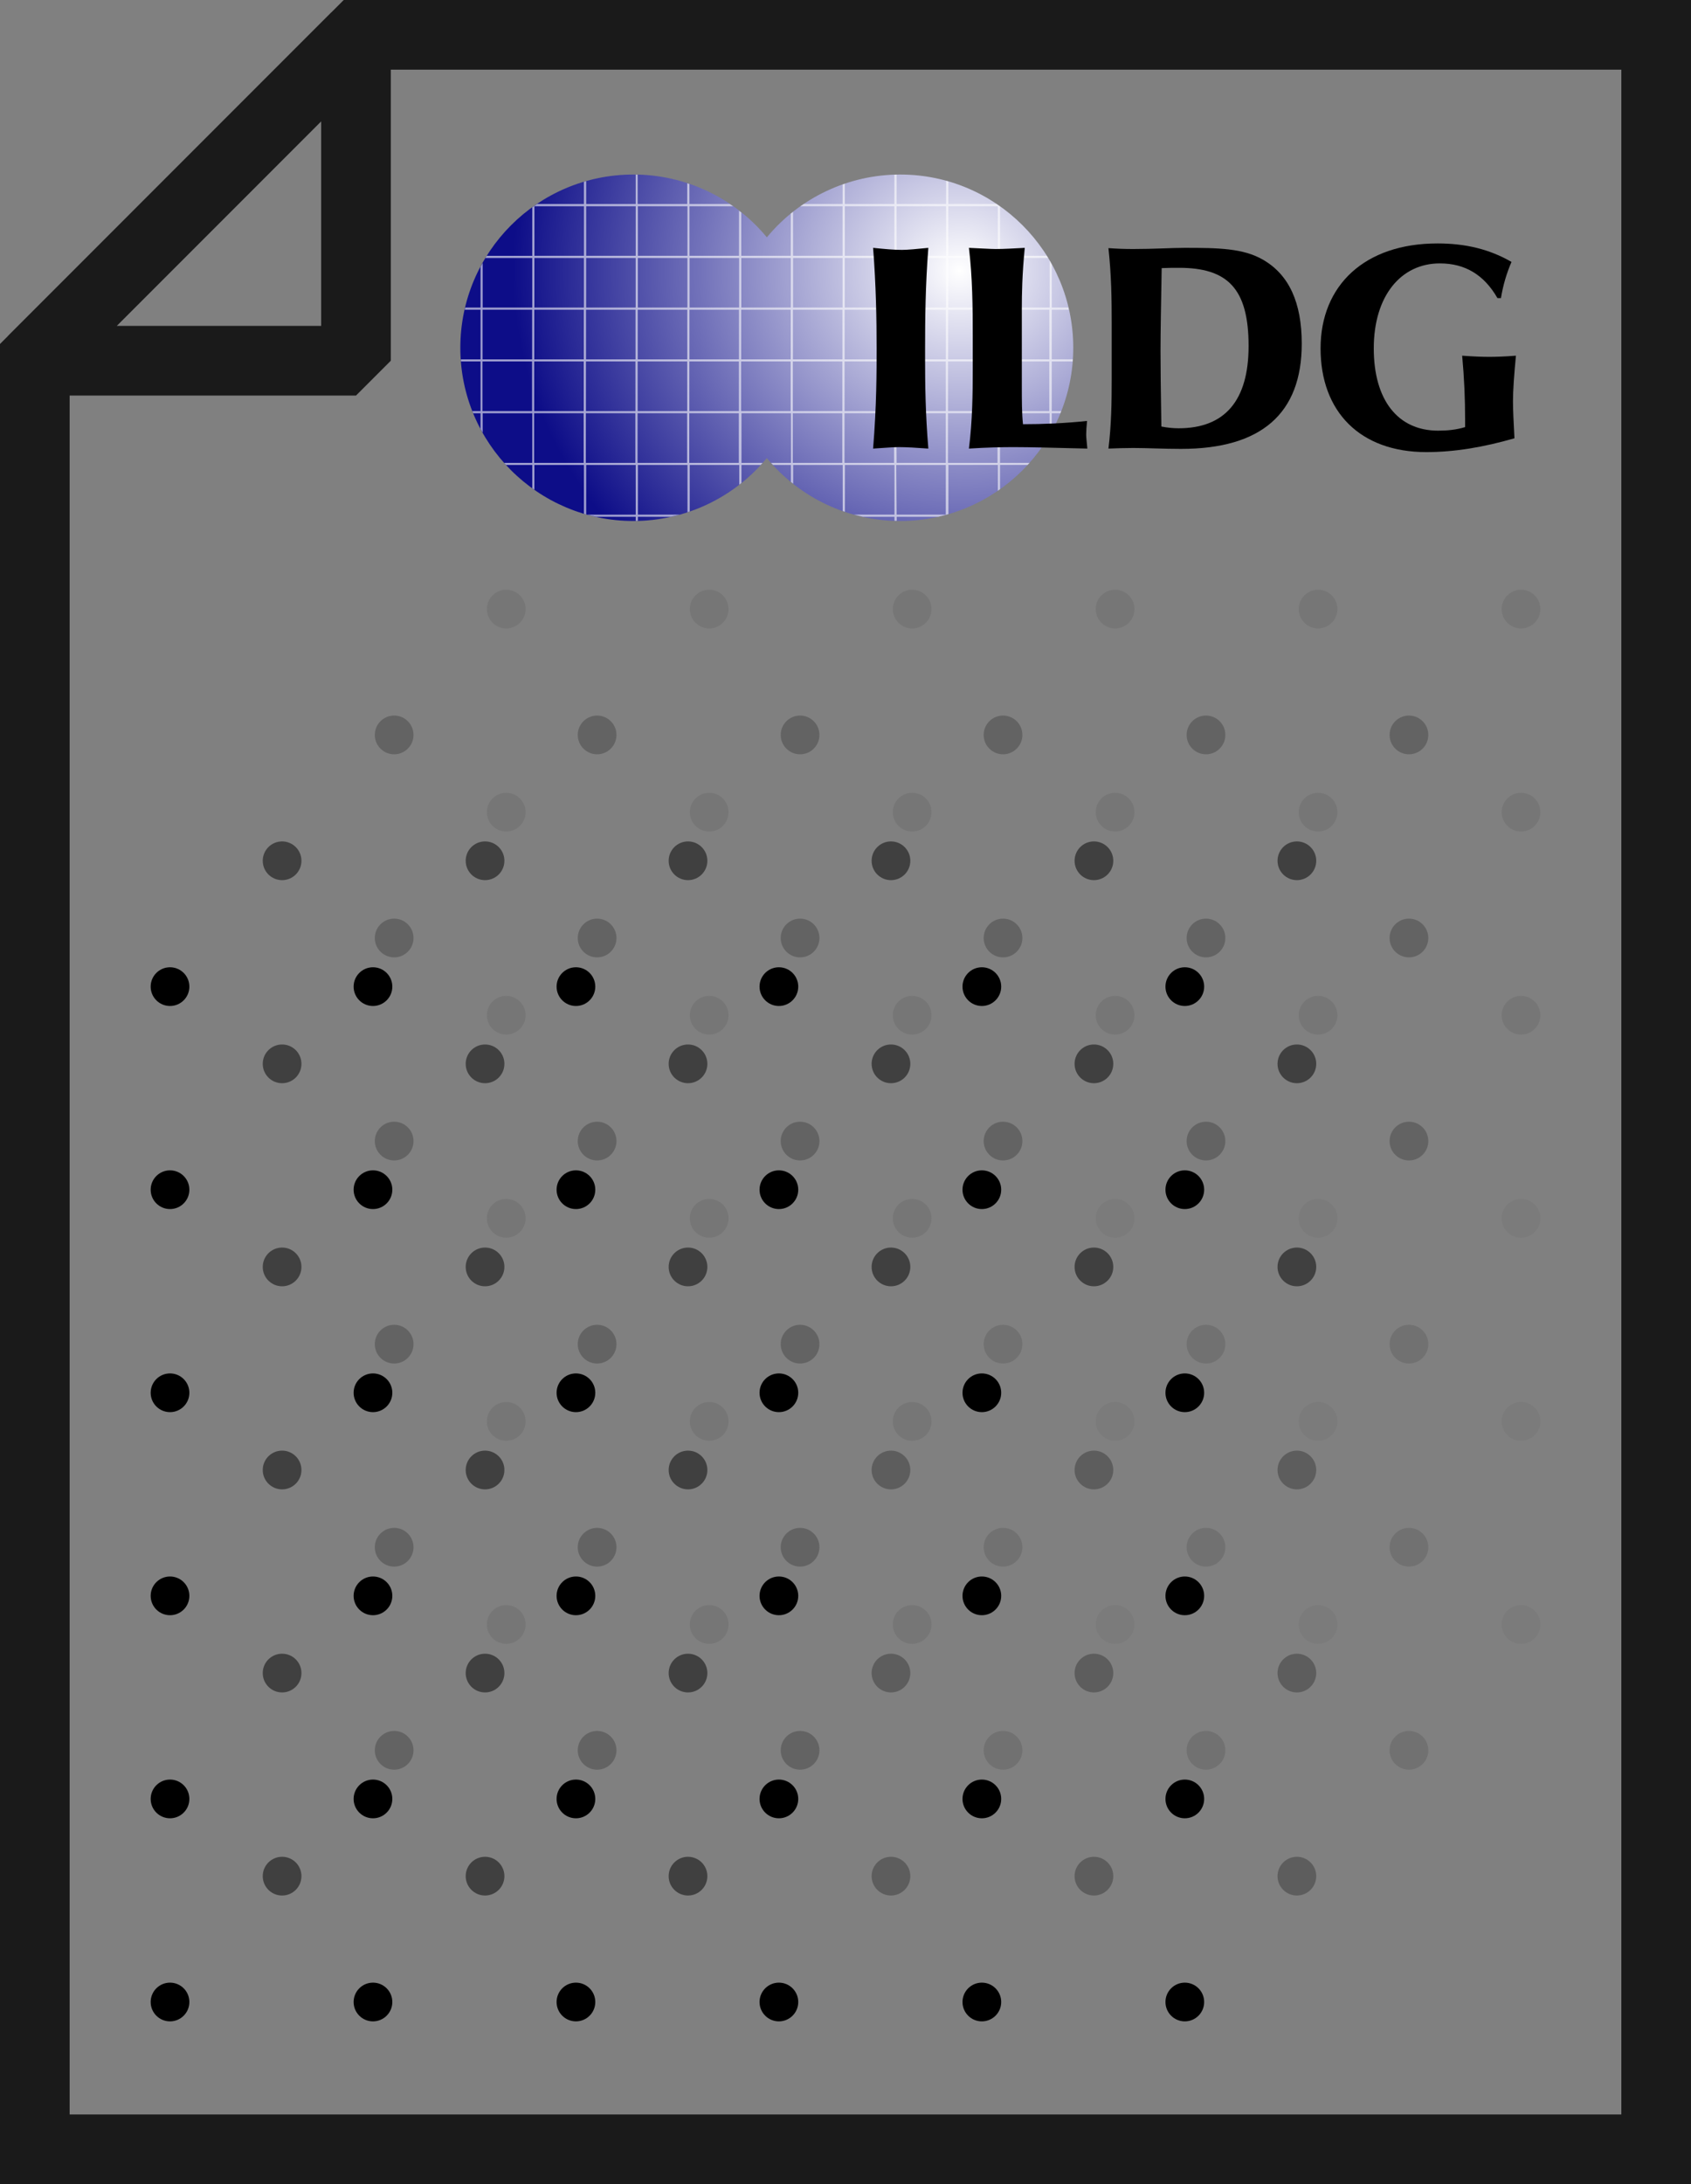 <?xml version="1.0" encoding="UTF-8" standalone="no"?>
<!-- Created with Inkscape (http://www.inkscape.org/) -->

<svg
   width="75.047mm"
   height="96.879mm"
   viewBox="0 0 75.047 96.879"
   version="1.1"
   id="svg1"
   inkscape:version="1.3 (0e150ed, 2023-07-21)"
   sodipodi:docname="ildg-configuration.svg"
   xmlns:inkscape="http://www.inkscape.org/namespaces/inkscape"
   xmlns:sodipodi="http://sodipodi.sourceforge.net/DTD/sodipodi-0.dtd"
   xmlns:xlink="http://www.w3.org/1999/xlink"
   xmlns="http://www.w3.org/2000/svg"
   xmlns:svg="http://www.w3.org/2000/svg">
  <rect x="0" y="0" width="75.047" height="96.879" fill="#808080" stroke="none"/>
  <sodipodi:namedview
     id="namedview1"
     pagecolor="#ffffff"
     bordercolor="#000000"
     borderopacity="0.25"
     inkscape:showpageshadow="2"
     inkscape:pageopacity="0.0"
     inkscape:pagecheckerboard="0"
     inkscape:deskcolor="#d1d1d1"
     inkscape:document-units="mm"
     showguides="true"
     inkscape:zoom="0.39806228"
     inkscape:cx="-75.365092"
     inkscape:cy="175.85188"
     inkscape:window-width="1312"
     inkscape:window-height="449"
     inkscape:window-x="0"
     inkscape:window-y="25"
     inkscape:window-maximized="0"
     inkscape:current-layer="layer1" />
  <defs
     id="defs1">
    <radialGradient
       cx="63.333"
       cy="107.454"
       r="4"
       fx="63.333"
       fy="107.454"
       gradientUnits="userSpaceOnUse"
       xlink:href="#linearGradient431"
       id="radialGradient5703"
       gradientTransform="matrix(2.581,0,0,2.358,-99.847,-146.69)" />
    <linearGradient
       id="linearGradient431">
      <stop
         offset="0"
         stop-color="#FFFFFF"
         stop-opacity="1"
         id="stop16867" />
      <stop
         offset="1"
         stop-color="#0D0D88"
         stop-opacity="1"
         id="stop16869" />
    </linearGradient>
  </defs>
  <g
     inkscape:label="Layer 1"
     inkscape:groupmode="layer"
     id="layer1"
     transform="translate(-130.863,-83.339)">
    <path
       style="fill:none;stroke:#1a1a1a;stroke-width:3.091;stroke-linecap:round;stroke-linejoin:miter;stroke-dasharray:none;paint-order:markers stroke fill"
       d="M 146.758,84.884 132.408,99.236 v 79.436 h 71.956 V 84.884 Z"
       id="path2"
       sodipodi:nodetypes="cccccc" />
    <path
       id="rect2"
       style="fill:none;stroke:#1a1a1a;stroke-width:3.091;stroke-linecap:round;stroke-linejoin:bevel;paint-order:markers stroke fill"
       d="M 146.661,84.988 V 99.339 h -14.351 z"
       sodipodi:nodetypes="cccc" />
    <g
       id="g21201"
       transform="matrix(0.568,0,0,0.568,139.808,44.735)">
      <circle
         r="1.512"
         cy="115.528"
         cx="23.806"
         style="fill:#000000;fill-opacity:0.078;stroke:none;stroke-width:0.033"
         id="path3568"
         inkscape:tile-x0="241.42856"
         inkscape:tile-y0="446.6479" />
      <circle
         r="1.512"
         cy="131.386"
         cx="23.806"
         style="fill:#000000;fill-opacity:0.078;stroke:none;stroke-width:0.033"
         id="path3570"
         inkscape:tile-x0="241.42856"
         inkscape:tile-y0="446.6479" />
      <circle
         r="1.512"
         cy="147.244"
         cx="23.806"
         style="fill:#000000;fill-opacity:0.078;stroke:none;stroke-width:0.033"
         id="path3572"
         inkscape:tile-x0="241.42856"
         inkscape:tile-y0="446.6479" />
      <circle
         r="1.512"
         cy="163.102"
         cx="23.806"
         style="fill:#000000;fill-opacity:0.081;stroke:none;stroke-width:0.033"
         id="path3574"
         inkscape:tile-x0="241.42856"
         inkscape:tile-y0="446.6479" />
      <circle
         r="1.512"
         cy="178.96"
         cx="23.806"
         style="fill:#000000;fill-opacity:0.081;stroke:none;stroke-width:0.033"
         id="path3576"
         inkscape:tile-x0="241.42856"
         inkscape:tile-y0="446.6479" />
      <circle
         r="1.512"
         cy="194.818"
         cx="23.806"
         style="fill:#000000;fill-opacity:0.081;stroke:none;stroke-width:0.033"
         id="path3578"
         inkscape:tile-x0="241.42856"
         inkscape:tile-y0="446.6479" />
      <circle
         r="1.512"
         cy="115.528"
         cx="39.664"
         style="fill:#000000;fill-opacity:0.078;stroke:none;stroke-width:0.033"
         id="path3582"
         inkscape:tile-x0="241.42856"
         inkscape:tile-y0="446.6479" />
      <circle
         r="1.512"
         cy="131.386"
         cx="39.664"
         style="fill:#000000;fill-opacity:0.078;stroke:none;stroke-width:0.033"
         id="path3584"
         inkscape:tile-x0="241.42856"
         inkscape:tile-y0="446.6479" />
      <circle
         r="1.512"
         cy="147.244"
         cx="39.664"
         style="fill:#000000;fill-opacity:0.078;stroke:none;stroke-width:0.033"
         id="path3586"
         inkscape:tile-x0="241.42856"
         inkscape:tile-y0="446.6479" />
      <circle
         r="1.512"
         cy="163.102"
         cx="39.664"
         style="fill:#000000;fill-opacity:0.081;stroke:none;stroke-width:0.033"
         id="path3588"
         inkscape:tile-x0="241.42856"
         inkscape:tile-y0="446.6479" />
      <circle
         r="1.512"
         cy="178.96"
         cx="39.664"
         style="fill:#000000;fill-opacity:0.081;stroke:none;stroke-width:0.033"
         id="path3590"
         inkscape:tile-x0="241.42856"
         inkscape:tile-y0="446.6479" />
      <circle
         r="1.512"
         cy="194.818"
         cx="39.664"
         style="fill:#000000;fill-opacity:0.081;stroke:none;stroke-width:0.033"
         id="path3592"
         inkscape:tile-x0="241.42856"
         inkscape:tile-y0="446.6479" />
      <circle
         r="1.512"
         cy="115.528"
         cx="55.522"
         style="fill:#000000;fill-opacity:0.078;stroke:none;stroke-width:0.033"
         id="path3596"
         inkscape:tile-x0="241.42856"
         inkscape:tile-y0="446.6479" />
      <circle
         r="1.512"
         cy="131.386"
         cx="55.522"
         style="fill:#000000;fill-opacity:0.078;stroke:none;stroke-width:0.033"
         id="path3598"
         inkscape:tile-x0="241.42856"
         inkscape:tile-y0="446.6479" />
      <circle
         r="1.512"
         cy="147.244"
         cx="55.522"
         style="fill:#000000;fill-opacity:0.078;stroke:none;stroke-width:0.033"
         id="path3600"
         inkscape:tile-x0="241.42856"
         inkscape:tile-y0="446.6479" />
      <circle
         r="1.512"
         cy="163.102"
         cx="55.522"
         style="fill:#000000;fill-opacity:0.081;stroke:none;stroke-width:0.033"
         id="path3602"
         inkscape:tile-x0="241.42856"
         inkscape:tile-y0="446.6479" />
      <circle
         r="1.512"
         cy="178.96"
         cx="55.522"
         style="fill:#000000;fill-opacity:0.081;stroke:none;stroke-width:0.033"
         id="path3604"
         inkscape:tile-x0="241.42856"
         inkscape:tile-y0="446.6479" />
      <circle
         r="1.512"
         cy="194.818"
         cx="55.522"
         style="fill:#000000;fill-opacity:0.081;stroke:none;stroke-width:0.033"
         id="path3606"
         inkscape:tile-x0="241.42856"
         inkscape:tile-y0="446.6479" />
      <circle
         r="1.512"
         cy="115.528"
         cx="71.38"
         style="fill:#000000;fill-opacity:0.078;stroke:none;stroke-width:0.033"
         id="path3610"
         inkscape:tile-x0="241.42856"
         inkscape:tile-y0="446.6479" />
      <circle
         r="1.512"
         cy="131.386"
         cx="71.38"
         style="fill:#000000;fill-opacity:0.078;stroke:none;stroke-width:0.033"
         id="path3612"
         inkscape:tile-x0="241.42856"
         inkscape:tile-y0="446.6479" />
      <circle
         r="1.512"
         cy="147.244"
         cx="71.38"
         style="fill:#000000;fill-opacity:0.078;stroke:none;stroke-width:0.033"
         id="path3614"
         inkscape:tile-x0="241.42856"
         inkscape:tile-y0="446.6479" />
      <circle
         r="1.512"
         cy="163.102"
         cx="71.38"
         style="opacity:0.04;fill:#000000;fill-opacity:1;stroke:none;stroke-width:0.033"
         id="path3616"
         inkscape:tile-x0="241.42856"
         inkscape:tile-y0="446.6479" />
      <circle
         r="1.512"
         cy="178.96"
         cx="71.38"
         style="opacity:0.04;fill:#000000;fill-opacity:1;stroke:none;stroke-width:0.033"
         id="path3618"
         inkscape:tile-x0="241.42856"
         inkscape:tile-y0="446.6479" />
      <circle
         r="1.512"
         cy="194.818"
         cx="71.38"
         style="opacity:0.04;fill:#000000;fill-opacity:1;stroke:none;stroke-width:0.033"
         id="path3620"
         inkscape:tile-x0="241.42856"
         inkscape:tile-y0="446.6479" />
      <circle
         r="1.512"
         cy="115.528"
         cx="87.238"
         style="fill:#000000;fill-opacity:0.078;stroke:none;stroke-width:0.033"
         id="path3624"
         inkscape:tile-x0="241.42856"
         inkscape:tile-y0="446.6479" />
      <circle
         r="1.512"
         cy="131.386"
         cx="87.238"
         style="fill:#000000;fill-opacity:0.078;stroke:none;stroke-width:0.033"
         id="path3626"
         inkscape:tile-x0="241.42856"
         inkscape:tile-y0="446.6479" />
      <circle
         r="1.512"
         cy="147.244"
         cx="87.238"
         style="fill:#000000;fill-opacity:0.078;stroke:none;stroke-width:0.033"
         id="path3628"
         inkscape:tile-x0="241.42856"
         inkscape:tile-y0="446.6479" />
      <circle
         r="1.512"
         cy="163.102"
         cx="87.238"
         style="opacity:0.04;fill:#000000;fill-opacity:1;stroke:none;stroke-width:0.033"
         id="path3630"
         inkscape:tile-x0="241.42856"
         inkscape:tile-y0="446.6479" />
      <circle
         r="1.512"
         cy="178.96"
         cx="87.238"
         style="opacity:0.04;fill:#000000;fill-opacity:1;stroke:none;stroke-width:0.033"
         id="path3632"
         inkscape:tile-x0="241.42856"
         inkscape:tile-y0="446.6479" />
      <circle
         r="1.512"
         cy="194.818"
         cx="87.238"
         style="opacity:0.04;fill:#000000;fill-opacity:1;stroke:none;stroke-width:0.033"
         id="path3634"
         inkscape:tile-x0="241.42856"
         inkscape:tile-y0="446.6479" />
      <circle
         r="1.512"
         cy="115.528"
         cx="103.096"
         style="fill:#000000;fill-opacity:0.078;stroke:none;stroke-width:0.033"
         id="path3638"
         inkscape:tile-x0="241.42856"
         inkscape:tile-y0="446.6479" />
      <circle
         r="1.512"
         cy="131.386"
         cx="103.096"
         style="fill:#000000;fill-opacity:0.078;stroke:none;stroke-width:0.033"
         id="path3640"
         inkscape:tile-x0="241.42856"
         inkscape:tile-y0="446.6479" />
      <circle
         r="1.512"
         cy="147.244"
         cx="103.096"
         style="fill:#000000;fill-opacity:0.078;stroke:none;stroke-width:0.033"
         id="path3642"
         inkscape:tile-x0="241.42856"
         inkscape:tile-y0="446.6479" />
      <circle
         r="1.512"
         cy="163.102"
         cx="103.096"
         style="opacity:0.04;fill:#000000;fill-opacity:1;stroke:none;stroke-width:0.033"
         id="path3644"
         inkscape:tile-x0="241.42856"
         inkscape:tile-y0="446.6479" />
      <circle
         r="1.512"
         cy="178.96"
         cx="103.096"
         style="opacity:0.04;fill:#000000;fill-opacity:1;stroke:none;stroke-width:0.033"
         id="path3646"
         inkscape:tile-x0="241.42856"
         inkscape:tile-y0="446.6479" />
      <circle
         r="1.512"
         cy="194.818"
         cx="103.096"
         style="opacity:0.04;fill:#000000;fill-opacity:1;stroke:none;stroke-width:0.033"
         id="path3648"
         inkscape:tile-x0="241.42856"
         inkscape:tile-y0="446.6479" />
      <circle
         cy="125.355"
         cx="15.049"
         inkscape:tile-y0="446.6479"
         inkscape:tile-x0="241.42856"
         id="path3468"
         style="fill:#000000;fill-opacity:0.227;stroke:none;stroke-width:0.033"
         r="1.512" />
      <circle
         r="1.512"
         cy="141.213"
         cx="15.049"
         inkscape:tile-y0="446.6479"
         inkscape:tile-x0="241.42856"
         id="path3470"
         style="fill:#000000;fill-opacity:0.227;stroke:none;stroke-width:0.033" />
      <circle
         r="1.512"
         cy="157.071"
         cx="15.049"
         inkscape:tile-y0="446.6479"
         inkscape:tile-x0="241.42856"
         id="path3472"
         style="fill:#000000;fill-opacity:0.227;stroke:none;stroke-width:0.033" />
      <circle
         r="1.512"
         cy="172.929"
         cx="15.049"
         inkscape:tile-y0="446.6479"
         inkscape:tile-x0="241.42856"
         id="path3474"
         style="fill:#000000;fill-opacity:0.227;stroke:none;stroke-width:0.033" />
      <circle
         r="1.512"
         cy="188.787"
         cx="15.049"
         inkscape:tile-y0="446.6479"
         inkscape:tile-x0="241.42856"
         id="path3476"
         style="fill:#000000;fill-opacity:0.227;stroke:none;stroke-width:0.033" />
      <circle
         r="1.512"
         cy="204.645"
         cx="15.049"
         inkscape:tile-y0="446.6479"
         inkscape:tile-x0="241.42856"
         id="path3478"
         style="fill:#000000;fill-opacity:0.227;stroke:none;stroke-width:0.033" />
      <circle
         r="1.512"
         cy="125.355"
         cx="30.907"
         inkscape:tile-y0="446.6479"
         inkscape:tile-x0="241.42856"
         id="path3482"
         style="fill:#000000;fill-opacity:0.227;stroke:none;stroke-width:0.033" />
      <circle
         r="1.512"
         cy="141.213"
         cx="30.907"
         inkscape:tile-y0="446.6479"
         inkscape:tile-x0="241.42856"
         id="path3484"
         style="fill:#000000;fill-opacity:0.227;stroke:none;stroke-width:0.033" />
      <circle
         r="1.512"
         cy="157.071"
         cx="30.907"
         inkscape:tile-y0="446.6479"
         inkscape:tile-x0="241.42856"
         id="path3486"
         style="fill:#000000;fill-opacity:0.227;stroke:none;stroke-width:0.033" />
      <circle
         r="1.512"
         cy="172.929"
         cx="30.907"
         inkscape:tile-y0="446.6479"
         inkscape:tile-x0="241.42856"
         id="path3488"
         style="fill:#000000;fill-opacity:0.227;stroke:none;stroke-width:0.033" />
      <circle
         r="1.512"
         cy="188.787"
         cx="30.907"
         inkscape:tile-y0="446.6479"
         inkscape:tile-x0="241.42856"
         id="path3490"
         style="fill:#000000;fill-opacity:0.227;stroke:none;stroke-width:0.033" />
      <circle
         r="1.512"
         cy="204.645"
         cx="30.907"
         inkscape:tile-y0="446.6479"
         inkscape:tile-x0="241.42856"
         id="path3492"
         style="fill:#000000;fill-opacity:0.227;stroke:none;stroke-width:0.033" />
      <circle
         r="1.512"
         cy="125.355"
         cx="46.765"
         inkscape:tile-y0="446.6479"
         inkscape:tile-x0="241.42856"
         id="path3496"
         style="fill:#000000;fill-opacity:0.227;stroke:none;stroke-width:0.033" />
      <circle
         r="1.512"
         cy="141.213"
         cx="46.765"
         inkscape:tile-y0="446.6479"
         inkscape:tile-x0="241.42856"
         id="path3498"
         style="fill:#000000;fill-opacity:0.227;stroke:none;stroke-width:0.033" />
      <circle
         r="1.512"
         cy="157.071"
         cx="46.765"
         inkscape:tile-y0="446.6479"
         inkscape:tile-x0="241.42856"
         id="path3500"
         style="fill:#000000;fill-opacity:0.227;stroke:none;stroke-width:0.033" />
      <circle
         r="1.512"
         cy="172.929"
         cx="46.765"
         inkscape:tile-y0="446.6479"
         inkscape:tile-x0="241.42856"
         id="path3502"
         style="fill:#000000;fill-opacity:0.227;stroke:none;stroke-width:0.033" />
      <circle
         r="1.512"
         cy="188.787"
         cx="46.765"
         inkscape:tile-y0="446.6479"
         inkscape:tile-x0="241.42856"
         id="path3504"
         style="fill:#000000;fill-opacity:0.227;stroke:none;stroke-width:0.033" />
      <circle
         r="1.512"
         cy="204.645"
         cx="46.765"
         inkscape:tile-y0="446.6479"
         inkscape:tile-x0="241.42856"
         id="path3506"
         style="fill:#000000;fill-opacity:0.227;stroke:none;stroke-width:0.033" />
      <circle
         r="1.512"
         cy="125.355"
         cx="62.623"
         inkscape:tile-y0="446.6479"
         inkscape:tile-x0="241.42856"
         id="path3510"
         style="fill:#000000;fill-opacity:0.227;stroke:none;stroke-width:0.033" />
      <circle
         r="1.512"
         cy="141.213"
         cx="62.623"
         inkscape:tile-y0="446.6479"
         inkscape:tile-x0="241.42856"
         id="path3512"
         style="fill:#000000;fill-opacity:0.227;stroke:none;stroke-width:0.033" />
      <circle
         r="1.512"
         cy="157.071"
         cx="62.623"
         inkscape:tile-y0="446.6479"
         inkscape:tile-x0="241.42856"
         id="path3514"
         style="fill:#000000;fill-opacity:0.227;stroke:none;stroke-width:0.033" />
      <circle
         r="1.512"
         cy="172.929"
         cx="62.623"
         inkscape:tile-y0="446.6479"
         inkscape:tile-x0="241.42856"
         id="path3516"
         style="opacity:0.12;fill:#000000;fill-opacity:1;stroke:none;stroke-width:0.033" />
      <circle
         r="1.512"
         cy="188.787"
         cx="62.623"
         inkscape:tile-y0="446.6479"
         inkscape:tile-x0="241.42856"
         id="path3518"
         style="opacity:0.12;fill:#000000;fill-opacity:1;stroke:none;stroke-width:0.033" />
      <circle
         r="1.512"
         cy="204.645"
         cx="62.623"
         inkscape:tile-y0="446.6479"
         inkscape:tile-x0="241.42856"
         id="path3520"
         style="opacity:0.12;fill:#000000;fill-opacity:1;stroke:none;stroke-width:0.033" />
      <circle
         r="1.512"
         cy="125.355"
         cx="78.481"
         inkscape:tile-y0="446.6479"
         inkscape:tile-x0="241.42856"
         id="path3524"
         style="fill:#000000;fill-opacity:0.227;stroke:none;stroke-width:0.033" />
      <circle
         r="1.512"
         cy="141.213"
         cx="78.481"
         inkscape:tile-y0="446.6479"
         inkscape:tile-x0="241.42856"
         id="path3526"
         style="fill:#000000;fill-opacity:0.227;stroke:none;stroke-width:0.033" />
      <circle
         r="1.512"
         cy="157.071"
         cx="78.481"
         inkscape:tile-y0="446.6479"
         inkscape:tile-x0="241.42856"
         id="path3528"
         style="fill:#000000;fill-opacity:0.227;stroke:none;stroke-width:0.033" />
      <circle
         r="1.512"
         cy="172.929"
         cx="78.481"
         inkscape:tile-y0="446.6479"
         inkscape:tile-x0="241.42856"
         id="path3530"
         style="opacity:0.12;fill:#000000;fill-opacity:1;stroke:none;stroke-width:0.033" />
      <circle
         r="1.512"
         cy="188.787"
         cx="78.481"
         inkscape:tile-y0="446.6479"
         inkscape:tile-x0="241.42856"
         id="path3532"
         style="opacity:0.12;fill:#000000;fill-opacity:1;stroke:none;stroke-width:0.033" />
      <circle
         r="1.512"
         cy="204.645"
         cx="78.481"
         inkscape:tile-y0="446.6479"
         inkscape:tile-x0="241.42856"
         id="path3534"
         style="opacity:0.12;fill:#000000;fill-opacity:1;stroke:none;stroke-width:0.033" />
      <circle
         r="1.512"
         cy="125.355"
         cx="94.339"
         inkscape:tile-y0="446.6479"
         inkscape:tile-x0="241.42856"
         id="path3538"
         style="fill:#000000;fill-opacity:0.227;stroke:none;stroke-width:0.033" />
      <circle
         r="1.512"
         cy="141.213"
         cx="94.339"
         inkscape:tile-y0="446.6479"
         inkscape:tile-x0="241.42856"
         id="path3540"
         style="fill:#000000;fill-opacity:0.227;stroke:none;stroke-width:0.033" />
      <circle
         r="1.512"
         cy="157.071"
         cx="94.339"
         inkscape:tile-y0="446.6479"
         inkscape:tile-x0="241.42856"
         id="path3542"
         style="fill:#000000;fill-opacity:0.227;stroke:none;stroke-width:0.033" />
      <circle
         r="1.512"
         cy="172.929"
         cx="94.339"
         inkscape:tile-y0="446.6479"
         inkscape:tile-x0="241.42856"
         id="path3544"
         style="opacity:0.12;fill:#000000;fill-opacity:1;stroke:none;stroke-width:0.033" />
      <circle
         r="1.512"
         cy="188.787"
         cx="94.339"
         inkscape:tile-y0="446.6479"
         inkscape:tile-x0="241.42856"
         id="path3546"
         style="opacity:0.12;fill:#000000;fill-opacity:1;stroke:none;stroke-width:0.033" />
      <circle
         r="1.512"
         cy="204.645"
         cx="94.339"
         inkscape:tile-y0="446.6479"
         inkscape:tile-x0="241.42856"
         id="path3548"
         style="opacity:0.12;fill:#000000;fill-opacity:1;stroke:none;stroke-width:0.033" />
      <circle
         style="fill:#000000;fill-opacity:0.502;stroke:none;stroke-width:0.033"
         id="path3368"
         inkscape:tile-x0="241.42856"
         inkscape:tile-y0="446.6479"
         cx="6.293"
         cy="135.183"
         r="1.512" />
      <circle
         style="fill:#000000;fill-opacity:0.502;stroke:none;stroke-width:0.033"
         id="path3370"
         inkscape:tile-x0="241.42856"
         inkscape:tile-y0="446.6479"
         cx="6.293"
         cy="151.04"
         r="1.512" />
      <circle
         style="fill:#000000;fill-opacity:0.502;stroke:none;stroke-width:0.033"
         id="path3372"
         inkscape:tile-x0="241.42856"
         inkscape:tile-y0="446.6479"
         cx="6.293"
         cy="166.898"
         r="1.512" />
      <circle
         style="fill:#000000;fill-opacity:0.502;stroke:none;stroke-width:0.033"
         id="path3374"
         inkscape:tile-x0="241.42856"
         inkscape:tile-y0="446.6479"
         cx="6.293"
         cy="182.756"
         r="1.512" />
      <circle
         style="fill:#000000;fill-opacity:0.502;stroke:none;stroke-width:0.033"
         id="path3376"
         inkscape:tile-x0="241.42856"
         inkscape:tile-y0="446.6479"
         cx="6.293"
         cy="198.614"
         r="1.512" />
      <circle
         style="fill:#000000;fill-opacity:0.502;stroke:none;stroke-width:0.033"
         id="path3378"
         inkscape:tile-x0="241.42856"
         inkscape:tile-y0="446.6479"
         cx="6.293"
         cy="214.472"
         r="1.512" />
      <circle
         style="fill:#000000;fill-opacity:0.502;stroke:none;stroke-width:0.033"
         id="path3382"
         inkscape:tile-x0="241.42856"
         inkscape:tile-y0="446.6479"
         cx="22.151"
         cy="135.183"
         r="1.512" />
      <circle
         style="fill:#000000;fill-opacity:0.502;stroke:none;stroke-width:0.033"
         id="path3384"
         inkscape:tile-x0="241.42856"
         inkscape:tile-y0="446.6479"
         cx="22.151"
         cy="151.04"
         r="1.512" />
      <circle
         style="fill:#000000;fill-opacity:0.502;stroke:none;stroke-width:0.033"
         id="path3386"
         inkscape:tile-x0="241.42856"
         inkscape:tile-y0="446.6479"
         cx="22.151"
         cy="166.898"
         r="1.512" />
      <circle
         style="fill:#000000;fill-opacity:0.502;stroke:none;stroke-width:0.033"
         id="path3388"
         inkscape:tile-x0="241.42856"
         inkscape:tile-y0="446.6479"
         cx="22.151"
         cy="182.756"
         r="1.512" />
      <circle
         style="fill:#000000;fill-opacity:0.502;stroke:none;stroke-width:0.033"
         id="path3390"
         inkscape:tile-x0="241.42856"
         inkscape:tile-y0="446.6479"
         cx="22.151"
         cy="198.614"
         r="1.512" />
      <circle
         style="fill:#000000;fill-opacity:0.502;stroke:none;stroke-width:0.033"
         id="path3392"
         inkscape:tile-x0="241.42856"
         inkscape:tile-y0="446.6479"
         cx="22.151"
         cy="214.472"
         r="1.512" />
      <circle
         style="fill:#000000;fill-opacity:0.502;stroke:none;stroke-width:0.033"
         id="path3396"
         inkscape:tile-x0="241.42856"
         inkscape:tile-y0="446.6479"
         cx="38.009"
         cy="135.183"
         r="1.512" />
      <circle
         style="fill:#000000;fill-opacity:0.502;stroke:none;stroke-width:0.033"
         id="path3398"
         inkscape:tile-x0="241.42856"
         inkscape:tile-y0="446.6479"
         cx="38.009"
         cy="151.04"
         r="1.512" />
      <circle
         style="fill:#000000;fill-opacity:0.502;stroke:none;stroke-width:0.033"
         id="path3400"
         inkscape:tile-x0="241.42856"
         inkscape:tile-y0="446.6479"
         cx="38.009"
         cy="166.898"
         r="1.512" />
      <circle
         style="fill:#000000;fill-opacity:0.502;stroke:none;stroke-width:0.033"
         id="path3402"
         inkscape:tile-x0="241.42856"
         inkscape:tile-y0="446.6479"
         cx="38.009"
         cy="182.756"
         r="1.512" />
      <circle
         style="fill:#000000;fill-opacity:0.502;stroke:none;stroke-width:0.033"
         id="path3404"
         inkscape:tile-x0="241.42856"
         inkscape:tile-y0="446.6479"
         cx="38.009"
         cy="198.614"
         r="1.512" />
      <circle
         style="fill:#000000;fill-opacity:0.502;stroke:none;stroke-width:0.033"
         id="path3406"
         inkscape:tile-x0="241.42856"
         inkscape:tile-y0="446.6479"
         cx="38.009"
         cy="214.472"
         r="1.512" />
      <circle
         style="fill:#000000;fill-opacity:0.502;stroke:none;stroke-width:0.033"
         id="path3410"
         inkscape:tile-x0="241.42856"
         inkscape:tile-y0="446.6479"
         cx="53.867"
         cy="135.183"
         r="1.512" />
      <circle
         style="fill:#000000;fill-opacity:0.502;stroke:none;stroke-width:0.033"
         id="path3412"
         inkscape:tile-x0="241.42856"
         inkscape:tile-y0="446.6479"
         cx="53.867"
         cy="151.04"
         r="1.512" />
      <circle
         style="fill:#000000;fill-opacity:0.502;stroke:none;stroke-width:0.033"
         id="path3414"
         inkscape:tile-x0="241.42856"
         inkscape:tile-y0="446.6479"
         cx="53.867"
         cy="166.898"
         r="1.512" />
      <circle
         style="opacity:0.27;fill:#000000;fill-opacity:1;stroke:none;stroke-width:0.033"
         id="path3416"
         inkscape:tile-x0="241.42856"
         inkscape:tile-y0="446.6479"
         cx="53.867"
         cy="182.756"
         r="1.512" />
      <circle
         style="opacity:0.27;fill:#000000;fill-opacity:1;stroke:none;stroke-width:0.033"
         id="path3418"
         inkscape:tile-x0="241.42856"
         inkscape:tile-y0="446.6479"
         cx="53.867"
         cy="198.614"
         r="1.512" />
      <circle
         style="opacity:0.27;fill:#000000;fill-opacity:1;stroke:none;stroke-width:0.033"
         id="path3420"
         inkscape:tile-x0="241.42856"
         inkscape:tile-y0="446.6479"
         cx="53.867"
         cy="214.472"
         r="1.512" />
      <circle
         style="fill:#000000;fill-opacity:0.502;stroke:none;stroke-width:0.033"
         id="path3424"
         inkscape:tile-x0="241.42856"
         inkscape:tile-y0="446.6479"
         cx="69.725"
         cy="135.183"
         r="1.512" />
      <circle
         style="fill:#000000;fill-opacity:0.502;stroke:none;stroke-width:0.033"
         id="path3426"
         inkscape:tile-x0="241.42856"
         inkscape:tile-y0="446.6479"
         cx="69.725"
         cy="151.04"
         r="1.512" />
      <circle
         style="fill:#000000;fill-opacity:0.502;stroke:none;stroke-width:0.033"
         id="path3428"
         inkscape:tile-x0="241.42856"
         inkscape:tile-y0="446.6479"
         cx="69.725"
         cy="166.898"
         r="1.512" />
      <circle
         style="opacity:0.27;fill:#000000;fill-opacity:1;stroke:none;stroke-width:0.033"
         id="path3430"
         inkscape:tile-x0="241.42856"
         inkscape:tile-y0="446.6479"
         cx="69.725"
         cy="182.756"
         r="1.512" />
      <circle
         style="opacity:0.27;fill:#000000;fill-opacity:1;stroke:none;stroke-width:0.033"
         id="path3432"
         inkscape:tile-x0="241.42856"
         inkscape:tile-y0="446.6479"
         cx="69.725"
         cy="198.614"
         r="1.512" />
      <circle
         style="opacity:0.27;fill:#000000;fill-opacity:1;stroke:none;stroke-width:0.033"
         id="path3434"
         inkscape:tile-x0="241.42856"
         inkscape:tile-y0="446.6479"
         cx="69.725"
         cy="214.472"
         r="1.512" />
      <circle
         style="fill:#000000;fill-opacity:0.502;stroke:none;stroke-width:0.033"
         id="path3438"
         inkscape:tile-x0="241.42856"
         inkscape:tile-y0="446.6479"
         cx="85.583"
         cy="135.183"
         r="1.512" />
      <circle
         style="fill:#000000;fill-opacity:0.502;stroke:none;stroke-width:0.033"
         id="path3440"
         inkscape:tile-x0="241.42856"
         inkscape:tile-y0="446.6479"
         cx="85.583"
         cy="151.04"
         r="1.512" />
      <circle
         style="fill:#000000;fill-opacity:0.502;stroke:none;stroke-width:0.033"
         id="path3442"
         inkscape:tile-x0="241.42856"
         inkscape:tile-y0="446.6479"
         cx="85.583"
         cy="166.898"
         r="1.512" />
      <circle
         style="opacity:0.27;fill:#000000;fill-opacity:1;stroke:none;stroke-width:0.033"
         id="path3444"
         inkscape:tile-x0="241.42856"
         inkscape:tile-y0="446.6479"
         cx="85.583"
         cy="182.756"
         r="1.512" />
      <circle
         style="opacity:0.27;fill:#000000;fill-opacity:1;stroke:none;stroke-width:0.033"
         id="path3446"
         inkscape:tile-x0="241.42856"
         inkscape:tile-y0="446.6479"
         cx="85.583"
         cy="198.614"
         r="1.512" />
      <circle
         style="opacity:0.27;fill:#000000;fill-opacity:1;stroke:none;stroke-width:0.033"
         id="path3448"
         inkscape:tile-x0="241.42856"
         inkscape:tile-y0="446.6479"
         cx="85.583"
         cy="214.472"
         r="1.512" />
      <circle
         inkscape:tile-y0="446.6479"
         inkscape:tile-x0="241.42856"
         id="use3091"
         style="fill:#000000;fill-opacity:1;stroke:none;stroke-width:0.033"
         cx="-2.464"
         cy="145.01"
         r="1.512" />
      <circle
         inkscape:tile-y0="446.6479"
         inkscape:tile-x0="241.42856"
         id="use3093"
         style="fill:#000000;fill-opacity:1;stroke:none;stroke-width:0.033"
         cx="-2.464"
         cy="160.868"
         r="1.512" />
      <circle
         inkscape:tile-y0="446.6479"
         inkscape:tile-x0="241.42856"
         id="use3095"
         style="fill:#000000;fill-opacity:1;stroke:none;stroke-width:0.033"
         cx="-2.464"
         cy="176.726"
         r="1.512" />
      <circle
         inkscape:tile-y0="446.6479"
         inkscape:tile-x0="241.42856"
         id="use3097"
         style="fill:#000000;fill-opacity:1;stroke:none;stroke-width:0.033"
         cx="-2.464"
         cy="192.584"
         r="1.512" />
      <circle
         inkscape:tile-y0="446.6479"
         inkscape:tile-x0="241.42856"
         id="use3099"
         style="fill:#000000;fill-opacity:1;stroke:none;stroke-width:0.033"
         cx="-2.464"
         cy="208.442"
         r="1.512" />
      <circle
         inkscape:tile-y0="446.6479"
         inkscape:tile-x0="241.42856"
         id="use3101"
         style="fill:#000000;fill-opacity:1;stroke:none;stroke-width:0.033"
         cx="-2.464"
         cy="224.3"
         r="1.512" />
      <circle
         inkscape:tile-y0="446.6479"
         inkscape:tile-x0="241.42856"
         id="use3105"
         style="fill:#000000;fill-opacity:1;stroke:none;stroke-width:0.033"
         cx="13.394"
         cy="145.01"
         r="1.512" />
      <circle
         inkscape:tile-y0="446.6479"
         inkscape:tile-x0="241.42856"
         id="use3107"
         style="fill:#000000;fill-opacity:1;stroke:none;stroke-width:0.033"
         cx="13.394"
         cy="160.868"
         r="1.512" />
      <circle
         inkscape:tile-y0="446.6479"
         inkscape:tile-x0="241.42856"
         id="use3109"
         style="fill:#000000;fill-opacity:1;stroke:none;stroke-width:0.033"
         cx="13.394"
         cy="176.726"
         r="1.512" />
      <circle
         inkscape:tile-y0="446.6479"
         inkscape:tile-x0="241.42856"
         id="use3111"
         style="fill:#000000;fill-opacity:1;stroke:none;stroke-width:0.033"
         cx="13.394"
         cy="192.584"
         r="1.512" />
      <circle
         inkscape:tile-y0="446.6479"
         inkscape:tile-x0="241.42856"
         id="use3113"
         style="fill:#000000;fill-opacity:1;stroke:none;stroke-width:0.033"
         cx="13.394"
         cy="208.442"
         r="1.512" />
      <circle
         inkscape:tile-y0="446.6479"
         inkscape:tile-x0="241.42856"
         id="use3115"
         style="fill:#000000;fill-opacity:1;stroke:none;stroke-width:0.033"
         cx="13.394"
         cy="224.3"
         r="1.512" />
      <circle
         inkscape:tile-y0="446.6479"
         inkscape:tile-x0="241.42856"
         id="use3119"
         style="fill:#000000;fill-opacity:1;stroke:none;stroke-width:0.033"
         cx="29.252"
         cy="145.01"
         r="1.512" />
      <circle
         inkscape:tile-y0="446.6479"
         inkscape:tile-x0="241.42856"
         id="use3121"
         style="fill:#000000;fill-opacity:1;stroke:none;stroke-width:0.033"
         cx="29.252"
         cy="160.868"
         r="1.512" />
      <circle
         inkscape:tile-y0="446.6479"
         inkscape:tile-x0="241.42856"
         id="use3123"
         style="fill:#000000;fill-opacity:1;stroke:none;stroke-width:0.033"
         cx="29.252"
         cy="176.726"
         r="1.512" />
      <circle
         inkscape:tile-y0="446.6479"
         inkscape:tile-x0="241.42856"
         id="use3125"
         style="fill:#000000;fill-opacity:1;stroke:none;stroke-width:0.033"
         cx="29.252"
         cy="192.584"
         r="1.512" />
      <circle
         inkscape:tile-y0="446.6479"
         inkscape:tile-x0="241.42856"
         id="use3127"
         style="fill:#000000;fill-opacity:1;stroke:none;stroke-width:0.033"
         cx="29.252"
         cy="208.442"
         r="1.512" />
      <circle
         inkscape:tile-y0="446.6479"
         inkscape:tile-x0="241.42856"
         id="use3129"
         style="fill:#000000;fill-opacity:1;stroke:none;stroke-width:0.033"
         cx="29.252"
         cy="224.3"
         r="1.512" />
      <circle
         inkscape:tile-y0="446.6479"
         inkscape:tile-x0="241.42856"
         id="use3133"
         style="fill:#000000;fill-opacity:1;stroke:none;stroke-width:0.033"
         cx="45.11"
         cy="145.01"
         r="1.512" />
      <circle
         inkscape:tile-y0="446.6479"
         inkscape:tile-x0="241.42856"
         id="use3135"
         style="fill:#000000;fill-opacity:1;stroke:none;stroke-width:0.033"
         cx="45.11"
         cy="160.868"
         r="1.512" />
      <circle
         inkscape:tile-y0="446.6479"
         inkscape:tile-x0="241.42856"
         id="use3137"
         style="fill:#000000;fill-opacity:1;stroke:none;stroke-width:0.033"
         cx="45.11"
         cy="176.726"
         r="1.512" />
      <circle
         inkscape:tile-y0="446.6479"
         inkscape:tile-x0="241.42856"
         id="use3139"
         style="fill:#000000;fill-opacity:1;stroke:none;stroke-width:0.033"
         cx="45.11"
         cy="192.584"
         r="1.512" />
      <circle
         inkscape:tile-y0="446.6479"
         inkscape:tile-x0="241.42856"
         id="use3141"
         style="fill:#000000;fill-opacity:1;stroke:none;stroke-width:0.033"
         cx="45.11"
         cy="208.442"
         r="1.512" />
      <circle
         inkscape:tile-y0="446.6479"
         inkscape:tile-x0="241.42856"
         id="use3143"
         style="fill:#000000;fill-opacity:1;stroke:none;stroke-width:0.033"
         cx="45.11"
         cy="224.3"
         r="1.512" />
      <circle
         inkscape:tile-y0="446.6479"
         inkscape:tile-x0="241.42856"
         id="use3147"
         style="fill:#000000;fill-opacity:1;stroke:none;stroke-width:0.033"
         cx="60.968"
         cy="145.01"
         r="1.512" />
      <circle
         inkscape:tile-y0="446.6479"
         inkscape:tile-x0="241.42856"
         id="use3149"
         style="fill:#000000;fill-opacity:1;stroke:none;stroke-width:0.033"
         cx="60.968"
         cy="160.868"
         r="1.512" />
      <circle
         inkscape:tile-y0="446.6479"
         inkscape:tile-x0="241.42856"
         id="use3151"
         style="fill:#000000;fill-opacity:1;stroke:none;stroke-width:0.033"
         cx="60.968"
         cy="176.726"
         r="1.512" />
      <circle
         inkscape:tile-y0="446.6479"
         inkscape:tile-x0="241.42856"
         id="use3153"
         style="fill:#000000;fill-opacity:1;stroke:none;stroke-width:0.033"
         cx="60.968"
         cy="192.584"
         r="1.512" />
      <circle
         inkscape:tile-y0="446.6479"
         inkscape:tile-x0="241.42856"
         id="use3155"
         style="fill:#000000;fill-opacity:1;stroke:none;stroke-width:0.033"
         cx="60.968"
         cy="208.442"
         r="1.512" />
      <circle
         inkscape:tile-y0="446.6479"
         inkscape:tile-x0="241.42856"
         id="use3157"
         style="fill:#000000;fill-opacity:1;stroke:none;stroke-width:0.033"
         cx="60.968"
         cy="224.3"
         r="1.512" />
      <circle
         inkscape:tile-y0="446.6479"
         inkscape:tile-x0="241.42856"
         id="use3161"
         style="fill:#000000;fill-opacity:1;stroke:none;stroke-width:0.033"
         cx="76.826"
         cy="145.01"
         r="1.512" />
      <circle
         inkscape:tile-y0="446.6479"
         inkscape:tile-x0="241.42856"
         id="use3163"
         style="fill:#000000;fill-opacity:1;stroke:none;stroke-width:0.033"
         cx="76.826"
         cy="160.868"
         r="1.512" />
      <circle
         inkscape:tile-y0="446.6479"
         inkscape:tile-x0="241.42856"
         id="use3165"
         style="fill:#000000;fill-opacity:1;stroke:none;stroke-width:0.033"
         cx="76.826"
         cy="176.726"
         r="1.512" />
      <circle
         inkscape:tile-y0="446.6479"
         inkscape:tile-x0="241.42856"
         id="use3167"
         style="fill:#000000;fill-opacity:1;stroke:none;stroke-width:0.033"
         cx="76.826"
         cy="192.584"
         r="1.512" />
      <circle
         inkscape:tile-y0="446.6479"
         inkscape:tile-x0="241.42856"
         id="use3169"
         style="fill:#000000;fill-opacity:1;stroke:none;stroke-width:0.033"
         cx="76.826"
         cy="208.442"
         r="1.512" />
      <circle
         inkscape:tile-y0="446.6479"
         inkscape:tile-x0="241.42856"
         id="use3171"
         style="fill:#000000;fill-opacity:1;stroke:none;stroke-width:0.033"
         cx="76.826"
         cy="224.3"
         r="1.512" />
    </g>
    <g
       id="layer1-0"
       transform="matrix(1.921,0,0,1.921,51.245,-109.605)">
      <path
         d="m 56.081,104.469 c -2.209,0 -4,1.791 -4,4 -2e-4,2.209 1.791,4 4,4 2e-4,0 4e-4,0 5e-4,0 1.192,-10e-4 2.321,-0.533 3.08,-1.452 0.759,0.919 1.889,1.451 3.08,1.452 2.209,0 4,-1.791 4,-4 -1e-4,-2.209 -1.791,-4 -4,-4 -1.191,0.001 -2.32,0.532 -3.079,1.45 -0.76,-0.919 -1.89,-1.45 -3.082,-1.45 z"
         id="path354"
         stroke="none"
         stroke-width="2.5"
         stroke-linecap="round"
         stroke-linejoin="round"
         fill="url(#radialGradient5703)"
         fill-opacity="1"
         style="fill:url(#radialGradient5703)" />
      <path
         d="m 56.133,104.471 v 0.679 h -1.145 v -0.529 c -0.017,0.006 -0.034,0.011 -0.051,0.017 v 0.512 h -1.082 c -0.038,0.025 -0.075,0.051 -0.112,0.077 v 1.119 h -1.052 c -0.01,0.017 -0.021,0.034 -0.03,0.051 h 1.082 v 1.144 h -1.146 v -1.03 c -0.017,0.03 -0.033,0.059 -0.049,0.089 v 0.941 h -0.354 c -0.004,0.017 -0.008,0.033 -0.011,0.049 h 0.365 v 1.147 h -0.455 c 6e-4,0.016 0.001,0.032 0.002,0.048 h 0.453 v 1.147 h -0.19 c 0.007,0.016 0.014,0.032 0.022,0.049 h 0.168 v 0.359 c 0.016,0.029 0.032,0.059 0.049,0.088 v -0.447 h 1.146 v 1.146 h -0.649 c 0.014,0.017 0.028,0.033 0.042,0.049 h 0.607 v 0.536 c 0.016,0.011 0.033,0.022 0.049,0.033 v -0.569 h 1.145 v 1.124 c 0.017,0.006 0.034,0.012 0.051,0.018 v -1.142 h 1.145 v 1.147 h -1.122 c 0.069,0.018 0.138,0.034 0.207,0.048 h 0.915 v 0.096 c 0.017,-0.001 0.034,-0.002 0.051,-0.003 v -0.093 h 0.759 c 0.069,-0.014 0.138,-0.031 0.206,-0.049 h -0.965 v -1.146 h 1.145 v 1.089 c 0.017,-0.005 0.034,-0.011 0.051,-0.016 v -1.073 h 1.145 v 0.454 c 0.017,-0.013 0.034,-0.026 0.051,-0.039 v -0.415 h 0.444 c 0.015,-0.016 0.029,-0.033 0.044,-0.049 h -0.488 v -1.147 h 1.145 v 1.147 H 59.26 c 0.015,0.016 0.029,0.033 0.044,0.049 h 0.415 v 0.391 c 0.017,0.014 0.034,0.027 0.051,0.04 v -0.431 h 1.145 v 1.063 c 0.017,0.006 0.034,0.011 0.051,0.017 v -1.08 h 1.145 v 1.146 h -0.935 c 0.068,0.018 0.137,0.034 0.206,0.049 h 0.729 v 0.092 c 0.017,0.001 0.034,0.002 0.051,0.002 v -0.094 h 0.961 c 0.079,-0.018 0.157,-0.038 0.234,-0.061 v -1.135 H 64.5 v 0.595 c 0.016,-0.011 0.033,-0.023 0.049,-0.034 v -0.561 h 0.637 c 0.015,-0.016 0.029,-0.032 0.044,-0.048 H 64.549 v -1.147 h 1.146 v 0.506 c 0.017,-0.029 0.033,-0.058 0.049,-0.087 v -0.419 h 0.2 c 0.007,-0.016 0.013,-0.032 0.02,-0.048 h -0.22 v -1.147 h 0.484 c 0.001,-0.016 0.003,-0.033 0.004,-0.049 h -0.488 v -1.146 h 0.395 c -0.004,-0.017 -0.007,-0.033 -0.011,-0.049 h -0.383 v -0.995 c -0.016,-0.029 -0.032,-0.059 -0.049,-0.088 v 1.083 H 64.549 v -1.145 h 1.112 c -0.01,-0.017 -0.021,-0.034 -0.031,-0.051 H 64.549 v -1.139 c -0.027,-0.019 -0.054,-0.038 -0.082,-0.056 h -1.112 v -0.522 c -0.017,-0.005 -0.034,-0.009 -0.051,-0.013 v 0.535 H 62.16 v -0.678 c -0.017,0.001 -0.034,0.002 -0.051,0.002 v 0.676 h -1.145 v -0.468 c -0.017,0.005 -0.034,0.011 -0.051,0.016 v 0.452 h -0.897 c -0.027,0.017 -0.053,0.034 -0.08,0.051 h 0.976 v 1.144 h -1.145 v -1.014 c -0.017,0.013 -0.034,0.026 -0.051,0.039 v 0.975 h -1.145 v -1 c -0.017,-0.013 -0.034,-0.026 -0.051,-0.039 v 1.039 h -1.145 v -1.144 h 1.009 c -0.026,-0.017 -0.053,-0.034 -0.08,-0.051 h -0.93 v -0.462 c -0.017,-0.006 -0.034,-0.011 -0.051,-0.016 v 0.478 h -1.145 v -0.677 c -0.017,-0.001 -0.034,-0.002 -0.051,-0.003 z m -2.34,0.73 h 1.145 v 1.144 h -1.145 z m 1.195,0 h 1.145 v 1.144 h -1.145 z m 1.195,0 h 1.145 v 1.144 h -1.145 z m 4.781,0 h 1.145 v 1.144 h -1.145 z m 1.195,0 h 1.145 v 1.144 H 62.16 Z m 1.195,0 h 1.145 v 1.144 h -1.145 z m -9.562,1.196 h 1.145 v 1.144 h -1.145 z m 1.195,0 h 1.145 v 1.144 h -1.145 z m 1.195,0 h 1.145 v 1.144 h -1.145 z m 1.195,0 h 1.145 v 1.144 h -1.145 z m 1.195,0 h 1.145 v 1.144 h -1.145 z m 1.195,0 h 1.145 v 1.144 h -1.145 z m 1.195,0 h 1.145 v 1.144 h -1.145 z m 1.195,0 h 1.145 v 1.144 H 62.16 Z m 1.195,0 h 1.145 v 1.144 h -1.145 z m -10.758,1.193 h 1.146 v 1.147 h -1.146 z m 1.195,0 h 1.145 v 1.147 h -1.145 z m 1.195,0 h 1.145 v 1.147 h -1.145 z m 1.195,0 h 1.145 v 1.147 h -1.145 z m 1.195,0 h 1.145 v 1.147 h -1.145 z m 1.195,0 h 1.145 v 1.147 h -1.145 z m 1.195,0 h 1.145 v 1.147 h -1.145 z m 1.195,0 h 1.145 v 1.147 h -1.145 z m 1.195,0 h 1.145 v 1.147 H 62.16 Z m 1.195,0 h 1.145 v 1.147 h -1.145 z m 1.194,0 h 1.146 v 1.147 H 64.549 Z m -11.951,1.195 h 1.146 v 1.147 h -1.146 z m 1.195,0 h 1.145 v 1.147 h -1.145 z m 1.195,0 h 1.145 v 1.147 h -1.145 z m 1.195,0 h 1.145 v 1.147 h -1.145 z m 1.195,0 h 1.145 v 1.147 h -1.145 z m 1.195,0 h 1.145 v 1.147 h -1.145 z m 1.195,0 h 1.145 v 1.147 h -1.145 z m 1.195,0 h 1.145 v 1.147 h -1.145 z m 1.195,0 h 1.145 v 1.147 H 62.16 Z m 1.195,0 h 1.145 v 1.147 h -1.145 z m 1.194,0 h 1.146 v 1.147 H 64.549 Z m -10.756,1.195 h 1.145 v 1.147 h -1.145 z m 1.195,0 h 1.145 v 1.147 h -1.145 z m 1.195,0 h 1.145 v 1.147 h -1.145 z m 1.195,0 h 1.145 v 1.147 h -1.145 z m 2.391,0 h 1.145 v 1.147 h -1.145 z m 1.195,0 h 1.145 v 1.147 h -1.145 z m 1.195,0 h 1.145 v 1.147 H 62.16 Z m 1.195,0 h 1.145 v 1.147 h -1.145 z m -1.195,1.196 h 1.145 v 1.146 H 62.16 Z"
         id="path6761"
         color="#000000"
         fill="#ffffff"
         fill-opacity="0.6" />
      <g
         id="text5810"
         stroke-width="0.17"
         font-family="'Zapf Humanist 601 Ultra'"
         font-size="6.787px"
         text-anchor="end">
        <path
           d="m 61.618,110.797 c 0.292,-0.02 0.489,-0.034 0.59,-0.034 0.176,0 0.407,0.014 0.685,0.034 -0.068,-0.821 -0.075,-1.5 -0.075,-2.05 v -0.264 c 0,-0.672 0.007,-1.446 0.075,-2.321 -0.272,0.027 -0.482,0.047 -0.611,0.047 -0.183,0 -0.4,-0.02 -0.665,-0.047 0.068,0.875 0.081,1.649 0.081,2.321 0,0.556 0,1.323 -0.081,2.314 z"
           id="path9059" />
        <path
           d="m 63.831,110.797 c 0.421,-0.027 0.767,-0.034 1.032,-0.034 0.353,0 0.923,0.014 1.704,0.034 -0.014,-0.149 -0.027,-0.258 -0.027,-0.319 0,-0.088 0.007,-0.19 0.02,-0.319 -0.523,0.054 -1.011,0.075 -1.48,0.075 -0.027,-0.245 -0.027,-0.543 -0.027,-0.903 v -1.771 c 0,-0.319 0.007,-0.781 0.068,-1.398 -0.258,0.013 -0.475,0.027 -0.672,0.027 -0.109,0 -0.312,-0.014 -0.618,-0.027 0.082,0.685 0.088,1.357 0.088,2.036 v 0.753 c 0,0.59 -0.007,1.201 -0.088,1.846 z"
           id="path9061" />
        <path
           d="m 67.055,110.797 c 0.183,-0.007 0.373,-0.014 0.57,-0.014 0.333,0 0.699,0.021 1.106,0.021 1.853,0 2.789,-0.815 2.789,-2.43 0,-0.943 -0.292,-1.588 -0.889,-1.934 -0.462,-0.272 -1.052,-0.278 -1.819,-0.278 -0.305,0 -0.699,0.027 -1.188,0.027 -0.197,0 -0.387,-0.007 -0.57,-0.021 0.068,0.618 0.075,1.188 0.075,1.724 v 1.303 c 0,0.523 -0.007,1.059 -0.075,1.602 z m 1.222,-0.509 c -0.014,-0.808 -0.02,-1.391 -0.02,-1.744 0,-0.469 0.014,-1.106 0.027,-1.914 0.156,-0.007 0.285,-0.007 0.4,-0.007 1.113,0 1.608,0.468 1.608,1.805 0,1.262 -0.55,1.9 -1.615,1.9 -0.129,0 -0.258,-0.013 -0.4,-0.04 z"
           id="path9063" />
        <path
           d="m 76.434,110.559 c -0.02,-0.373 -0.034,-0.658 -0.034,-0.855 0,-0.264 0.027,-0.617 0.068,-1.052 -0.265,0.021 -0.468,0.027 -0.618,0.027 -0.149,0 -0.36,-0.007 -0.624,-0.027 0.048,0.516 0.068,1.005 0.068,1.459 v 0.19 c -0.204,0.062 -0.407,0.082 -0.624,0.082 -0.93,0 -1.486,-0.706 -1.486,-1.9 0,-1.208 0.624,-1.962 1.527,-1.962 0.577,0 1.018,0.258 1.33,0.801 h 0.081 c 0.048,-0.292 0.129,-0.57 0.244,-0.835 -0.516,-0.298 -1.072,-0.427 -1.71,-0.427 -1.683,0 -2.701,0.97 -2.701,2.423 0,1.466 0.916,2.395 2.443,2.395 0.658,0 1.33,-0.115 2.036,-0.319 z"
           id="path9065" />
      </g>
    </g>
  </g>
</svg>
